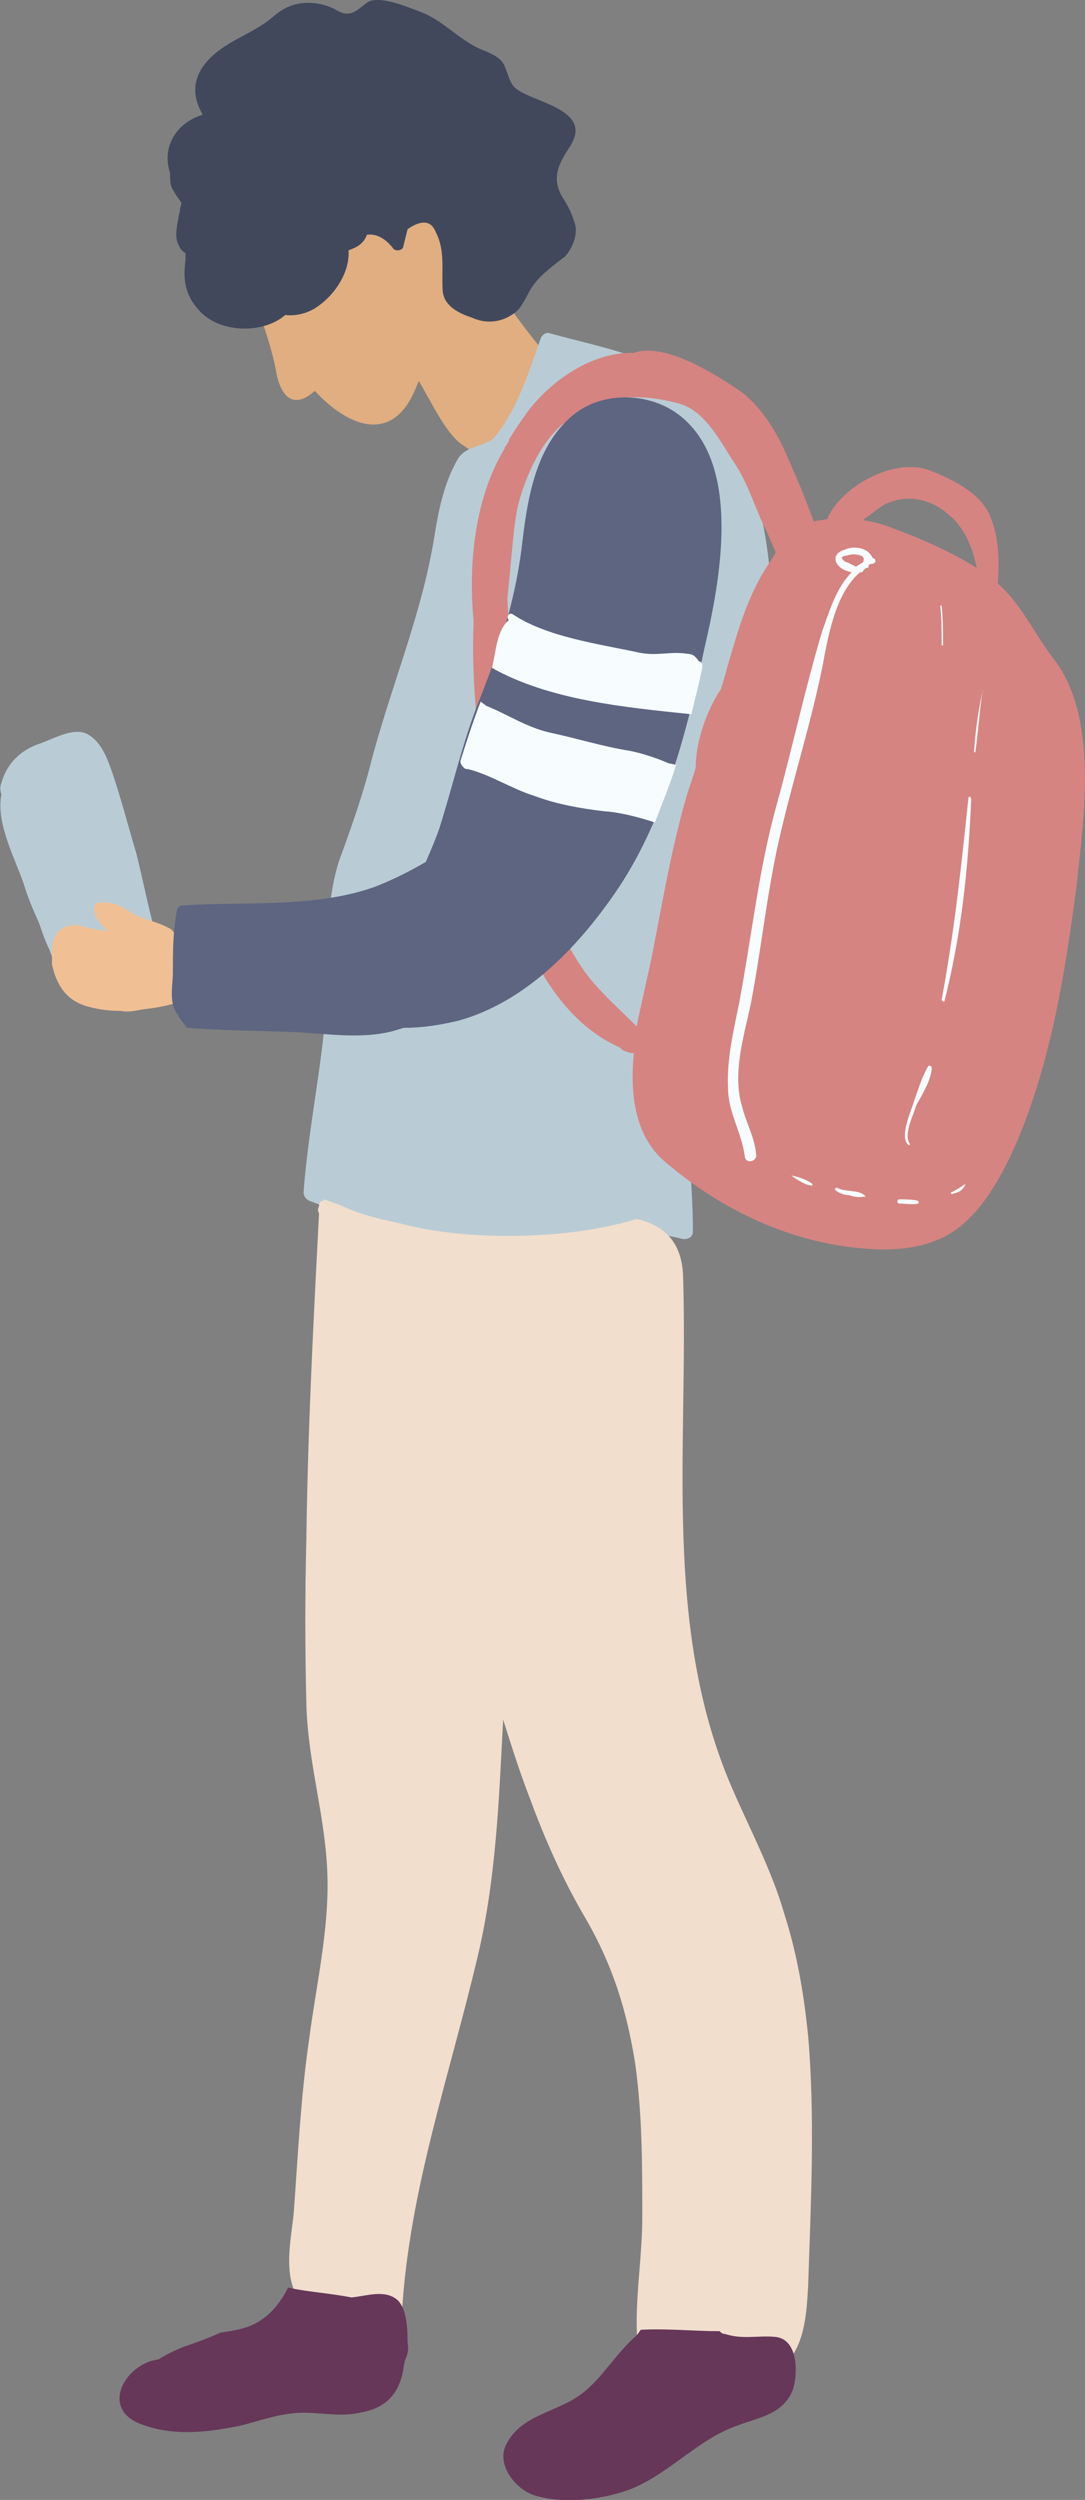 <?xml version="1.0" encoding="utf-8"?>
<!-- Generator: Adobe Illustrator 27.1.1, SVG Export Plug-In . SVG Version: 6.00 Build 0)  -->
<svg version="1.1" id="Layer_1" xmlns="http://www.w3.org/2000/svg" xmlns:xlink="http://www.w3.org/1999/xlink" x="0px" y="0px"
	 viewBox="0 0 77.2 177.8" style="enable-background:new 0 0 77.2 177.8;" xml:space="preserve">
<rect x="0" y="0" width="77.2" height="177.8" fill="#808080" stroke="none"/>
<style type="text/css">
	.st0{fill:#E0AE81;}
	.st1{fill:#41485C;}
	.st2{fill:#B9CCD6;}
	.st3{fill:#F2DECD;}
	.st4{fill:#663759;}
	.st5{fill:#D58482;}
	.st6{fill:#F7FCFE;}
	.st7{fill:#F0C094;}
	.st8{fill:#5D6581;}
</style>
<g>
	<g>
		<path class="st0" d="M39.9,26.5c-1.9-2.3-3.8-4.6-5.3-7.3c-1.2-2.2-2.4-3.9-4.5-5.4c-1.1-0.8-2.4-1.1-3.8-1.2
			c-1.1-0.8-3.2-1-3.7,0.3c-0.3,0.1-0.5,0.2-0.7,0.3c-1.3,0.4-2.2,1.1-3.1,2.2c-0.3,0.4-0.8,1-0.8,1.6c-0.4,0.9-0.4,1.9-0.2,2.9
			c0,0.6,0.2,1.3,0.5,2c0.6,1.6,1.1,3.1,1.4,4.8c0.5,2.1,1.6,2.1,2.7,1.1c2.2,2.4,5.4,3.9,7.1,0c0.1-0.2,0.2-0.5,0.3-0.7
			c0.9,1.5,2,3.9,3.2,4.6c0.4,0.3,0.9,0.6,1.3,0.3c0.2,0.2,0.4,0.6,0.6,0.6h0c1.8,0,3.9-4,5-4.9C40.1,27.5,40,26.6,39.9,26.5z
			 M38.8,26.9c-0.1,0.1-0.2,0.2-0.3,0.3c0.1-0.3,0.2-0.7,0.2-1.1C38.9,26.4,39,26.7,38.8,26.9z"/>
		<path class="st1" d="M40.9,15.9c-0.2-0.7-0.5-1.3-0.9-1.9c-0.8-1.4-0.2-2.4,0.5-3.5c1.9-2.8-2.8-3.2-3.9-4.3
			c-0.4-0.4-0.5-1.2-0.8-1.7c-0.3-0.5-1.1-0.8-1.6-1c-1.6-0.7-2.7-2.1-4.4-2.7c-0.8-0.3-2.9-1.2-3.7-0.6c-0.8,0.6-1.2,1.1-2.2,0.5
			c-0.5-0.3-1.3-0.5-1.9-0.5c-1.2,0-1.9,0.4-2.7,1.1c-1.1,0.9-2.5,1.4-3.6,2.2c-1.8,1.3-2.3,2.9-1.3,4.6c0,0,0,0.1-0.1,0.1
			c-1.8,0.6-2.8,2.3-2.2,4.1c0,0.4,0,0.7,0.1,1c0.2,0.4,0.4,0.7,0.7,1.1c0,0.2-0.1,0.4-0.1,0.6c0,0.1-0.1,0.3-0.1,0.5
			c-0.1,0.5-0.3,1.4,0,1.9c0.1,0.3,0.3,0.5,0.5,0.6c0,0.2,0,0.4,0,0.5c-0.2,1.4,0,2.5,0.9,3.5c1.4,1.7,4.6,1.8,6.2,0.4c0,0,0,0,0,0
			c0.7,0.1,1.6-0.1,2.3-0.6c1.3-0.9,2.3-2.5,2.2-4c0.6-0.2,1.1-0.5,1.3-1.1c0.6-0.1,1.3,0.2,1.9,1c0.2,0.2,0.7,0.1,0.7-0.2
			c0.1-0.4,0.2-0.8,0.3-1.2c1-0.7,1.7-0.6,2,0.2c0.7,1.3,0.4,2.8,0.5,4.2c0.1,1.1,1.2,1.6,2.1,1.9c1.1,0.5,2.3,0.3,3.2-0.5
			c0.4-0.4,0.7-1.1,1-1.6c0.5-0.8,1.4-1.5,2.2-2.1C40.5,18.1,41.2,16.8,40.9,15.9z"/>
	</g>
	<path class="st2" d="M50.9,29.3c-2.9-3.8-7.5-4.4-11.8-5.6c-0.2-0.1-0.5,0.1-0.6,0.3c-0.9,2.5-1.7,5.2-3.4,7.2
		c-0.8,0.6-1.9,0.5-2.5,1.4c-1,1.7-1.4,3.7-1.7,5.6c-0.9,5.6-3.2,10.9-4.6,16.4c-0.6,2.3-1.4,4.5-2.2,6.7c-0.7,2.3-0.8,4.6-0.8,7.1
		c0.1,5.5-1.3,10.9-1.7,16.4c0,0.3,0.2,0.5,0.4,0.6c3.9,1.5,8,2.6,12.2,3c4.8,0.4,9.5-1.5,14.3-0.3c0.4,0.1,0.8-0.1,0.8-0.5
		c0-3.7-0.5-7.4-0.6-11c-0.1-4.1,0.5-8,1.7-11.9c1.8-6.3,4.3-12.4,4.5-19C55.1,40.3,54.3,33.6,50.9,29.3z"/>
	<path class="st2" d="M10.8,65.4c-0.4-1.6-0.7-3.1-1.1-4.7c-0.6-2-1.1-4-1.8-6c-0.4-1.1-0.8-2-1.7-2.5c-1-0.5-2.5,0.4-3.4,0.7
		c-1.2,0.4-2.3,1.3-2.7,2.8c-0.1,0.2-0.1,0.5,0,0.8c-0.4,2.1,1,4.6,1.6,6.4c0.3,1,0.7,1.9,1.1,2.8c0.2,0.6,0.4,1.2,0.7,1.8
		c0.1,0.3,0.2,0.5,0.3,0.8c0.3,0.8,0.6,1.6,1.4,1.6c0.1,0.1,0.2,0.2,0.3,0.2c0.8,0.1,1.5,0,2.2-0.2c0.6-0.2,1.3-0.4,1.9-0.8
		c0.7-0.4,1.5-1,1.6-2C11.2,66.6,10.9,65.9,10.8,65.4z"/>
	<g>
		<path class="st3" d="M57.5,144.8c-0.3-3-0.8-5.9-1.7-8.7c-0.9-3.1-2.4-5.9-3.7-8.9c-5-11.5-3.1-24.3-3.5-36.5
			c-0.1-2.5-1.5-3.6-3.3-4c-3,0.9-6.2,1.2-9.2,1.2c-2.9,0-5.4-0.3-7.7-0.9c-1.4-0.3-2.7-0.6-4-1.2c0,0,0,0,0,0c0,0,0,0,0,0
			c-0.4-0.2-0.9-0.3-1.3-0.5c0,0-0.1,0.1-0.1,0.1l0,0c-0.1,0-0.3,0.1-0.3,0.3c0,0,0,0.1,0,0.1c-0.1,0.2-0.1,0.3,0,0.5
			c-0.4,7.7-0.8,15.4-0.9,23.1c-0.1,3.9-0.1,7.9,0,11.8c0.1,4.2,1.4,8.1,1.5,12.3c0.1,3.8-0.8,7.7-1.3,11.5
			c-0.6,4.1-0.8,8.3-1.1,12.4c-0.2,2-0.9,4.9,0.7,6.5c1.4,1.4,4.7,1.1,6.5,1.1c0.3,0,0.5-0.2,0.5-0.5c0.5-8.7,3.4-16.9,5.4-25.4
			c1.3-5.5,1.5-11.1,1.8-16.8c0.6,1.9,1.2,3.8,1.9,5.6c1.1,3,2.4,5.9,4,8.6c1.9,3.3,2.9,6.5,3.5,10.3c0.5,3.6,0.5,7.2,0.5,10.9
			c0,2.5-0.4,5-0.4,7.5c0,1.1,0.1,2.9,1.2,3.6c1.5,0.9,3.5,1,5.2,0.8c1.6-0.2,3.3-0.4,4.4-1.7c1.2-1.4,1.3-3.6,1.4-5.3
			C57.7,156.6,58,150.6,57.5,144.8z"/>
		<g>
			<path class="st4" d="M29,166.6C29,166.6,29,166.6,29,166.6c0-1.2-0.1-2.4-0.7-3c-0.9-0.8-2.2-0.3-3.3-0.2
				c-1.5-0.3-3.2-0.4-4.5-0.7c-0.6,1.2-1.5,2.3-2.9,2.8c-0.6,0.2-1.2,0.3-1.9,0.4c-0.9,0.4-1.7,0.7-2.6,1c-0.5,0.2-1.2,0.5-1.8,0.9
				c-2.4,0.3-4.2,3.5-1.3,4.6c2.3,0.9,4.8,0.6,7.2,0.1c1.5-0.4,2.9-0.9,4.4-0.9c1.3,0,2.7,0.3,4,0c1.8-0.3,2.8-1.3,3.1-3.1
				c0-0.2,0.1-0.4,0.1-0.6C29,167.5,29.1,167.1,29,166.6z"/>
			<path class="st4" d="M55.1,166.2c-1.2-0.1-2.3,0.2-3.5-0.2c-0.2,0-0.3-0.1-0.4-0.2c-1.9,0-3.7-0.2-5.6-0.1
				c-0.1,0.1-0.2,0.3-0.3,0.4c-1.3,1.1-2.4,2.9-3.6,3.9c-1.8,1.6-4.6,1.6-5.7,3.9c-0.7,1.4,0.7,3.2,2.1,3.6c2,0.6,4.6,0.3,6.6-0.4
				c2.9-1.1,4.9-3.6,7.8-4.6c1.6-0.6,3.2-0.8,3.9-2.5C56.8,168.8,56.8,166.3,55.1,166.2z"/>
		</g>
	</g>
	<g>
		<path class="st5" d="M75,46.9c-1.4-1.8-2.3-3.9-4-5.4c0.1-1.7,0.1-3.3-0.6-4.9c-0.7-1.6-2.8-2.6-4.4-3.2c-2.4-0.8-6,1.1-7.1,3.4
			c0,0,0,0,0,0.1c-0.3,0.1-0.7,0.1-1,0.2c-0.6-1.7-1.3-3.3-2-4.9c-0.7-1.6-1.9-3.5-3.4-4.5c-1.5-1-5.2-3.4-7.4-2.6
			c-2.9-0.1-5.8,1.9-7.5,4.1c-0.5,0.7-1,1.4-1.4,2.1c0,0,0,0.1,0,0.1c-0.1,0.1-0.1,0.2-0.2,0.3c-0.1,0.1-0.1,0.2-0.1,0.2
			c-2.1,3.5-2.6,8.1-2.2,12.3c-0.2,4.6,0.4,9.2,1.1,13.7c1,5.8,3.4,14,9.3,16.6c0,0,0,0,0.1,0.1c0.1,0.1,0.3,0.2,0.4,0.2
			c0.2,0.1,0.3,0.1,0.5,0.1c-0.3,3,0.1,6,2.3,7.8c4,3.4,8.9,5.7,14.1,6.1c2.2,0.2,4.7,0,6.6-1.4c2-1.5,3.3-4,4.3-6.3
			c2.4-5.7,3.4-12,4.2-18.1C77.1,58.2,78.2,51.1,75,46.9z M54.9,39.8c-1.7,2.4-2.4,5.1-3.2,7.8c-0.1,0.5-0.3,1-0.4,1.4
			c-1,1.5-1.8,3.7-1.8,5.6c-0.2,0.7-0.5,1.5-0.7,2.2c-1,3.5-1.6,7-2.3,10.6c-0.3,1.6-0.8,3.6-1.2,5.6c-0.9-0.9-1.9-1.8-2.8-2.8
			c-1.6-1.7-2.8-4.3-3.6-6.4c-1.7-4.7-1.9-10.2-2.3-15.1c-0.2-2-0.4-4.1-0.5-6.1c0.1-1,0.2-2.1,0.3-3.1c0.1-1.1,0.2-2.2,0.4-3.3
			c0.3-1.3,0.8-2.6,1.4-3.7c0.5-0.9,1.1-1.7,1.8-2.3c1-0.7,2-1.3,3.1-1.7c1.6-0.4,3.4-0.3,5.2,0.2c1.9,0.5,3,2.8,4,4.3
			c1,1.5,1.5,3.4,2.3,4.9c0.2,0.5,0.4,0.9,0.6,1.4C55.1,39.5,55,39.6,54.9,39.8z M63.6,37.6c-0.7-0.3-1.5-0.5-2.2-0.6
			c0,0,0.1-0.1,0.1-0.1c0.5-0.3,0.9-0.7,1.4-1c1.4-0.7,3.1-0.6,4.6,0.7c1.1,0.9,1.7,2.3,2,3.8C67.6,39.2,65.5,38.3,63.6,37.6z"/>
		<g>
			<path class="st6" d="M62.1,39.7C62,39.7,62,39.8,62.1,39.7c-0.1-0.2-0.3-0.5-0.6-0.6c-0.4-0.2-1-0.2-1.4,0
				c-0.4,0.1-0.8,0.4-0.6,0.9c0.2,0.4,0.6,0.6,1.1,0.7c-1.1,1.1-1.6,2.8-2.1,4.2c-1.2,4-2.1,8.2-3.2,12.2c-1.3,4.6-1.8,9.4-2.7,14.2
				c-0.4,2-0.9,4-0.8,6.1c0,1.7,1,3.2,1.2,4.9c0.1,0.5,0.9,0.3,0.8-0.2c-0.1-1.2-0.7-2.2-1-3.4c-0.7-2.3,0.1-4.9,0.6-7.2
				c0.8-4.1,1.2-8.4,2.2-12.5c0.9-3.8,2.1-7.6,2.9-11.5c0.4-2.1,0.9-5.3,2.7-6.8c0,0,0,0,0.1,0c0.1,0,0.1-0.1,0.1-0.1
				c0.1-0.1,0.1-0.1,0.2-0.2c0.1,0,0.2,0,0.2-0.1c0,0,0,0,0-0.1c0.1-0.1,0.2-0.1,0.3-0.1C62.4,40,62.3,39.7,62.1,39.7z M59.9,39.7
				c-0.1-0.1,0.3-0.2,0.4-0.2c0.3-0.1,0.6-0.1,0.9,0c0.3,0.1,0.3,0.3,0.2,0.5c-0.2,0.1-0.3,0.2-0.5,0.3c-0.2-0.1-0.4-0.2-0.6-0.3
				C60.2,40,60,39.9,59.9,39.7z"/>
			<path class="st6" d="M57.8,84.2c-0.4-0.3-1-0.5-1.5-0.6c0,0,0,0,0,0c0.4,0.3,1,0.7,1.4,0.7C57.8,84.4,57.8,84.3,57.8,84.2z"/>
			<path class="st6" d="M61.5,85c-0.5-0.4-1.3-0.2-1.9-0.5c-0.1-0.1-0.3,0.1-0.1,0.2c0.3,0.2,0.6,0.3,0.9,0.3
				c0.3,0.1,0.7,0.2,1.1,0.1C61.6,85.2,61.6,85.1,61.5,85z"/>
			<path class="st6" d="M65.3,85.4c-0.4-0.1-0.9-0.1-1.3-0.1c-0.2,0-0.2,0.3,0,0.3c0.4,0,0.9,0.1,1.3,0
				C65.4,85.6,65.4,85.5,65.3,85.4z"/>
			<path class="st6" d="M68.7,84.2c-0.3,0.2-0.6,0.4-1,0.6c-0.1,0,0,0.2,0.1,0.1C68.2,84.8,68.5,84.7,68.7,84.2
				C68.8,84.3,68.7,84.2,68.7,84.2z"/>
			<path class="st6" d="M67,43.1c0-0.1-0.1,0-0.1,0C67,44,67,45,67,45.9c0,0,0.1,0,0.1,0C67.1,44.9,67.1,44,67,43.1z"/>
			<path class="st6" d="M69.9,49.2c-0.3,1.4-0.5,2.8-0.6,4.3c0,0,0.1,0,0.1,0C69.6,52,69.7,50.6,69.9,49.2
				C70,49.2,69.9,49.1,69.9,49.2z"/>
			<path class="st6" d="M68.9,56.8c-0.5,4.8-1,9.5-1.9,14.3c0,0.1,0.2,0.2,0.2,0.1c1.2-4.7,1.7-9.5,1.9-14.3
				C69.1,56.6,68.9,56.6,68.9,56.8z"/>
			<path class="st6" d="M66.3,76c0-0.2-0.2-0.3-0.3-0.1c-0.5,0.9-0.8,2-1.2,3.1c-0.2,0.6-0.7,1.9-0.2,2.4c0.1,0.1,0.2,0,0.1-0.1
				c-0.4-0.7,0.3-2,0.5-2.7C65.7,77.7,66.2,76.9,66.3,76z"/>
		</g>
	</g>
	<g>
		<path class="st7" d="M12.6,67.4c0-0.5-0.1-1.2-0.6-1.4c-0.9-0.5-1.9-0.6-2.7-1.1C8.6,64.4,8,64.1,7,64.2c-0.2,0-0.3,0.2-0.3,0.3
			c-0.1,0.7,0.5,1.2,0.9,1.7C7.7,66.3,6.5,66,6.3,66c-0.4-0.1-0.6-0.2-1-0.2c-1.2,0-1.6,0.9-1.6,1.8c0,0.2,0,0.5,0,0.8
			c0,0.1,0,0.2,0,0.2c0.3,1.4,1,2.6,2.6,3c0.7,0.2,1.5,0.3,2.3,0.3c0.5,0.1,1,0,1.5-0.1c0.8-0.1,1.5-0.2,2.2-0.4
			c0.3,0.1,0.6-0.1,0.5-0.4C12.6,69.7,12.6,68.6,12.6,67.4z"/>
		<path class="st8" d="M48.3,29.5c-2.1-1.6-5.4-1.7-7.5,0c-2.8,2.3-3.3,6.2-3.7,9.6c-0.5,3.8-1.6,7.2-3,10.7c-1.2,3-1.9,6.2-2.9,9.3
			c-0.3,0.8-0.6,1.5-0.9,2.2c-1.2,0.7-2.4,1.3-3.7,1.8c-4.3,1.5-9.2,1-13.6,1.3c-0.2,0-0.3,0.1-0.4,0.3c-0.3,1.5-0.3,3-0.3,4.5
			c0,0.8-0.3,2.1,0.3,2.9c0,0,0,0,0,0c0.2,0.4,0.5,0.7,0.7,1c2.5,0.2,5,0.2,7.5,0.3c2.5,0.1,5.2,0.6,7.6-0.2c0.1,0,0.2-0.1,0.4-0.1
			c1.3,0,2.5-0.2,3.8-0.5c4.7-1.3,8.4-5.1,11.1-9c3.5-5,5.2-11.6,6.4-17.4C51.2,41.5,52.9,33,48.3,29.5z"/>
		<g>
			<path class="st6" d="M35,47.5c4.1,2.3,9.4,2.8,14.2,3.3c0-0.1,0.5-2,0.7-3c0.2-0.8-0.1-0.7-0.2-0.8c-0.2-0.3-0.4-0.5-0.8-0.5
				c-1.2-0.2-2.2,0.2-3.5-0.1c-2.8-0.6-6.5-1.1-8.9-2.7c-0.3-0.2-0.5,0.2-0.3,0.4C35.3,44.9,35.3,46.4,35,47.5z"/>
			<path class="st6" d="M46.6,58.5c0.1-0.3,1.2-3,1.5-4.1c0,0-0.4-0.1-0.5-0.1c0,0-1.3-0.6-2.8-0.9c-1.9-0.3-3.8-0.9-5.7-1.3
				c-1.7-0.4-3-1.3-4.5-1.9c0,0-0.4-0.3-0.4-0.3c-0.5,1.3-0.9,2.5-1.4,4.1c-0.1,0.2,0,0.4,0.2,0.6c0.1,0.1,0.2,0.1,0.3,0.1
				c1.6,0.4,3.1,1.4,4.7,1.9c1.6,0.6,3.3,0.9,5,1.1C44.6,57.8,46.6,58.5,46.6,58.5z"/>
		</g>
	</g>
</g>
</svg>
